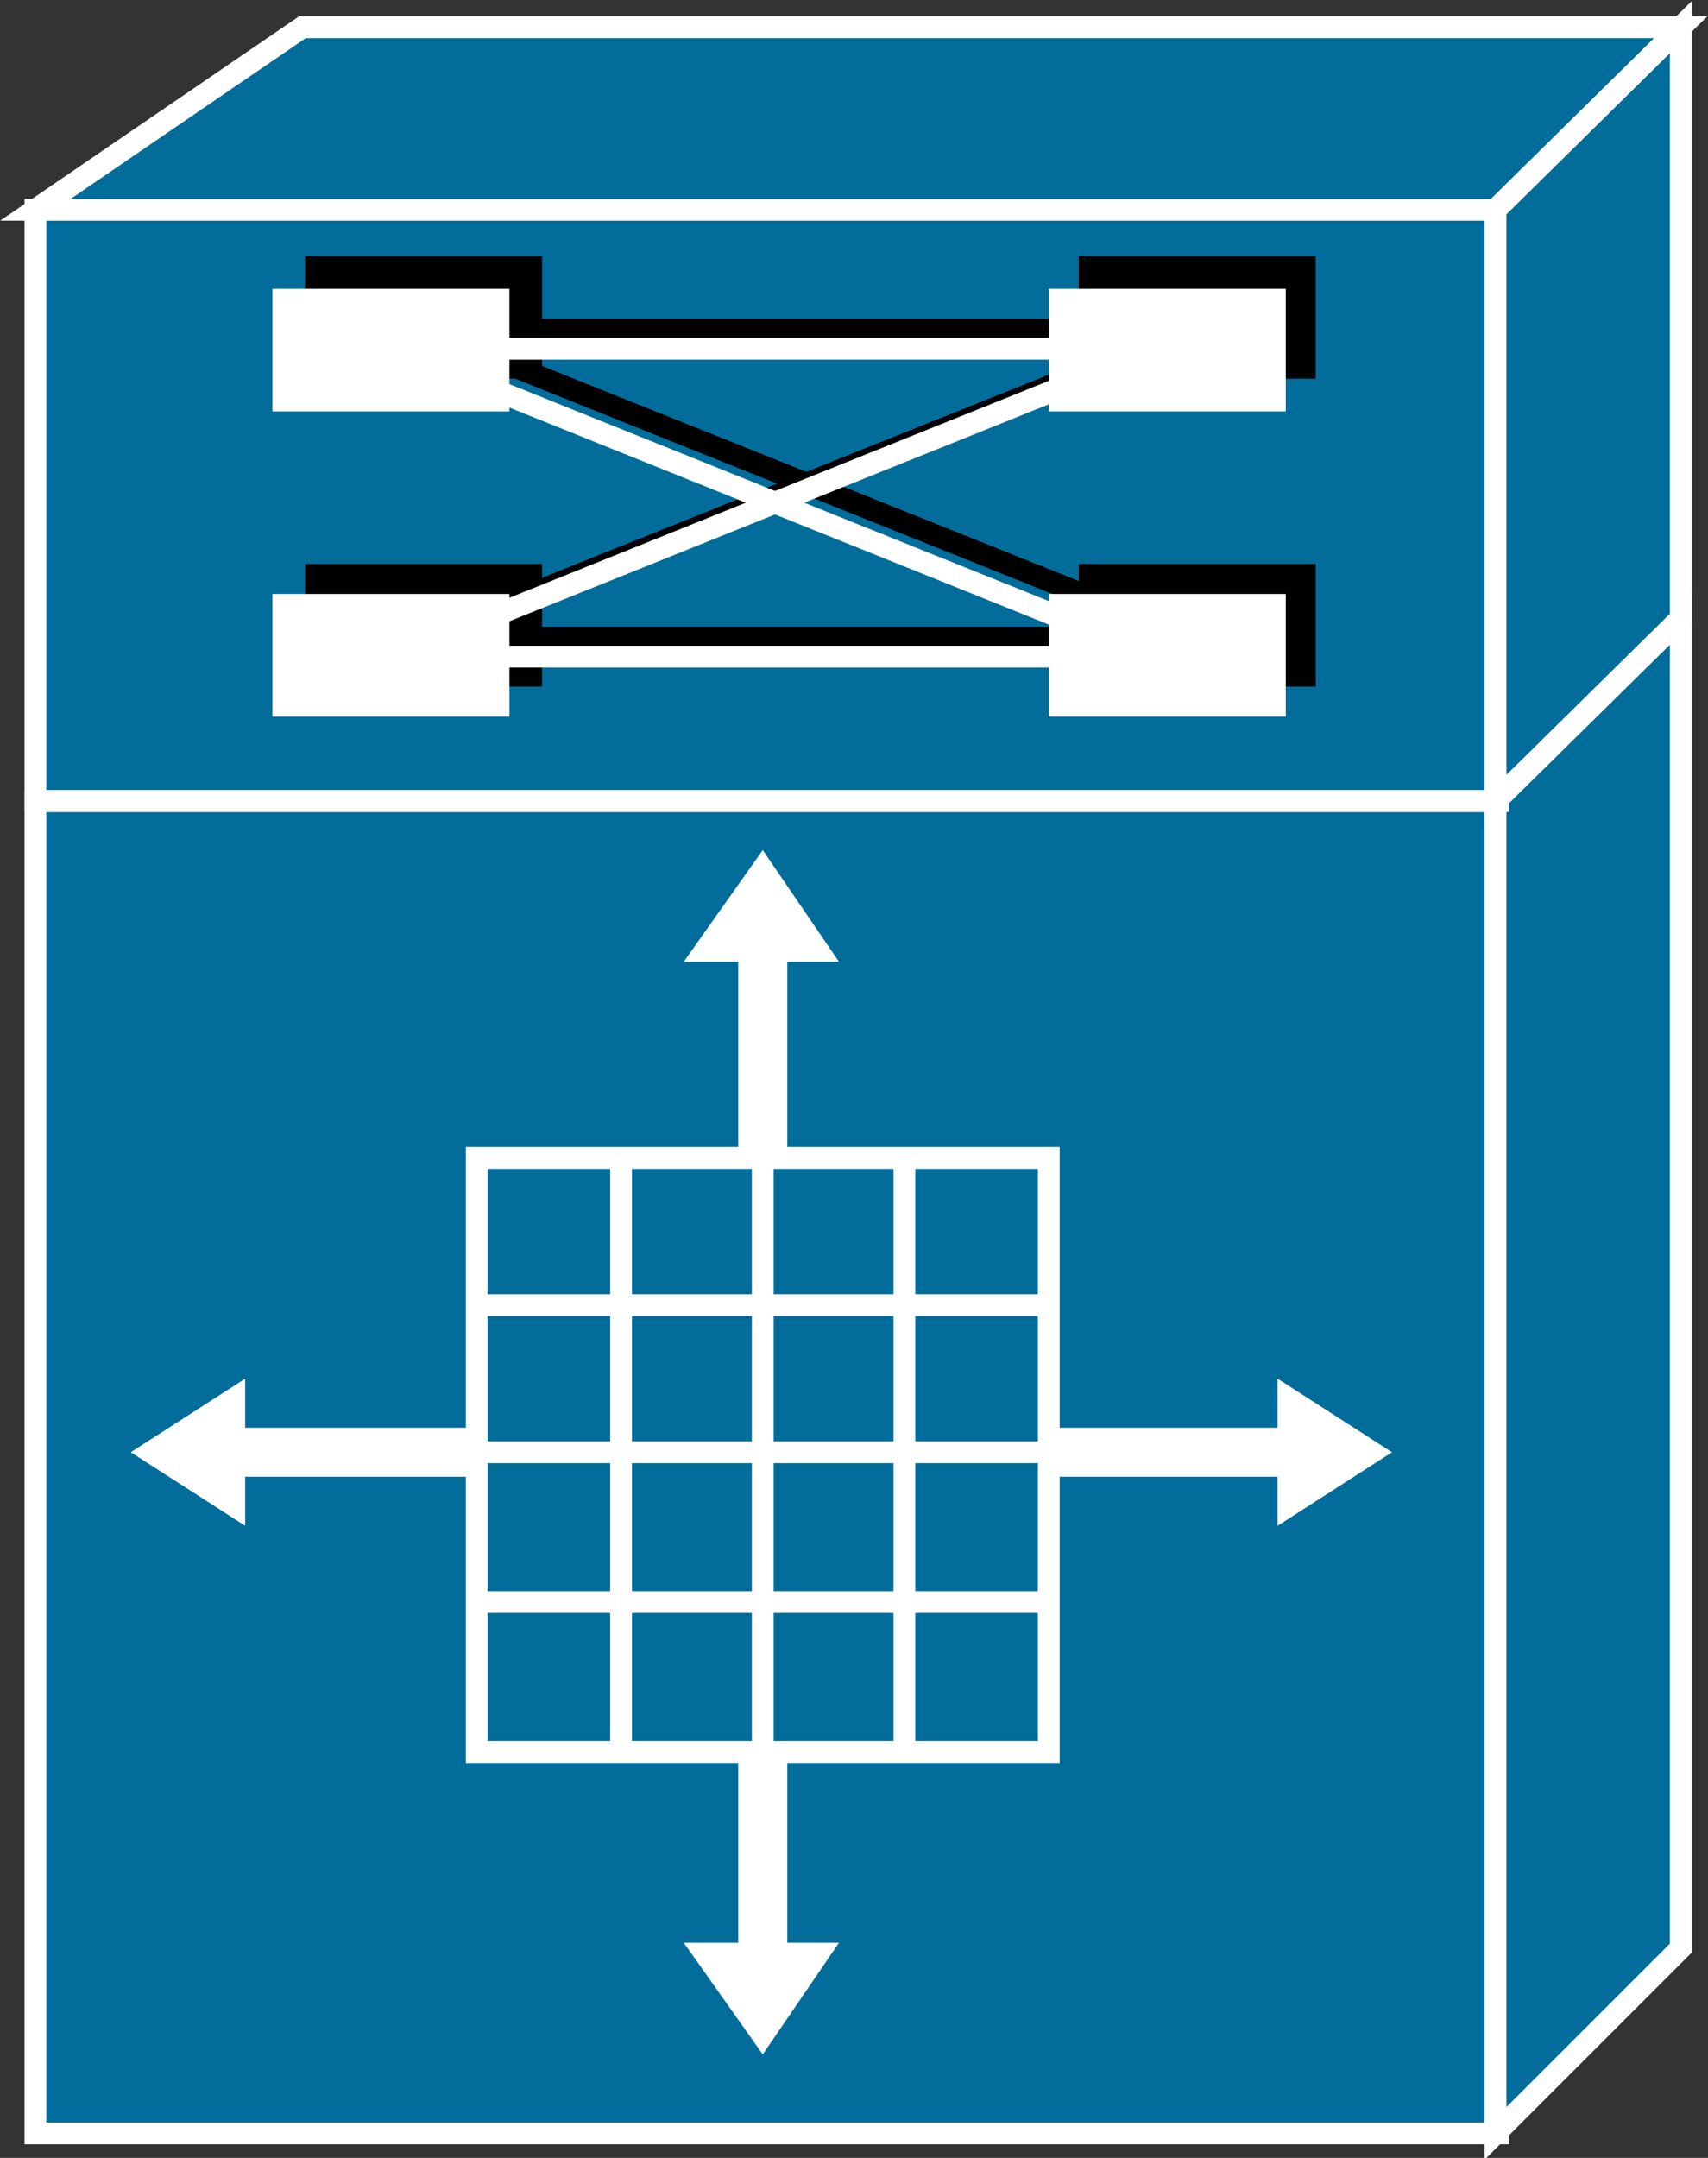 <?xml version="1.0" encoding="utf-8"?>
<!-- Generator: Adobe Illustrator 20.1.0, SVG Export Plug-In . SVG Version: 6.00 Build 0)  -->
<svg version="1.1" id="Layer_1" xmlns="http://www.w3.org/2000/svg" xmlns:xlink="http://www.w3.org/1999/xlink" x="0px" y="0px"
	 viewBox="0 0 62.7 79.2" style="enable-background:new 0 0 62.7 79.2;" xml:space="preserve">
<rect x="0" y="0" width="62.7" height="79.2" fill="#333333" stroke="none"/>
<style type="text/css">
	.st0{fill:#026C9B;stroke:#FFFFFF;stroke-width:0.8;}
	.st1{fill:none;stroke:#000000;stroke-width:0.8;}
	.st2{fill:#FFFFFF;}
	.st3{fill:none;stroke:#FFFFFF;stroke-width:0.8;}
</style>
<g>
	<g>
		<g>
			<g>
				<g>
					<g>
						<rect x="1.3" y="29.4" class="st0" width="53.7" height="48.9"/>
						<polygon class="st0" points="61.7,71.5 61.7,22.7 54.9,29.4 54.9,78.3 						"/>
					</g>
				</g>
				<g>
					<polygon class="st0" points="11.1,1 1.3,7.7 54.9,7.7 61.7,1 					"/>
					<rect x="1.3" y="7.7" class="st0" width="53.7" height="21.7"/>
					<polygon class="st0" points="61.7,22.7 61.7,1 54.9,7.7 54.9,29.4 					"/>
					<line class="st0" x1="54.9" y1="29.4" x2="1.3" y2="29.4"/>
					<line class="st0" x1="54.9" y1="29.4" x2="61.7" y2="22.7"/>
					<rect x="11.2" y="9.4" width="8.7" height="4.5"/>
					<rect x="39.6" y="9.4" width="8.7" height="4.5"/>
					<rect x="11.2" y="20.7" width="8.7" height="4.5"/>
					<rect x="39.6" y="20.7" width="8.7" height="4.5"/>
					<line class="st1" x1="17.1" y1="12.1" x2="43.7" y2="12.1"/>
					<line class="st1" x1="17.1" y1="23.4" x2="43.7" y2="23.4"/>
					<line class="st1" x1="15.5" y1="23.4" x2="43.7" y2="12.1"/>
					<line class="st1" x1="15.5" y1="12.1" x2="43.7" y2="23.4"/>
					<rect x="10" y="10.6" class="st2" width="8.7" height="4.5"/>
					<rect x="38.5" y="10.6" class="st2" width="8.7" height="4.5"/>
					<rect x="10" y="21.8" class="st2" width="8.7" height="4.5"/>
					<rect x="38.5" y="21.8" class="st2" width="8.7" height="4.5"/>
					<line class="st3" x1="15.9" y1="12.8" x2="42.5" y2="12.8"/>
					<line class="st3" x1="15.9" y1="24.1" x2="42.5" y2="24.1"/>
					<line class="st3" x1="14.4" y1="24.1" x2="42.5" y2="12.8"/>
					<line class="st3" x1="14.4" y1="12.8" x2="42.5" y2="24.1"/>
				</g>
			</g>
		</g>
	</g>
	<polygon class="st2" points="28.9,45.9 28.9,35.3 30.8,35.3 28,31.2 25.1,35.3 27.1,35.3 27.1,45.9 	"/>
	<polygon class="st2" points="20.2,52.4 9,52.4 9,50.6 4.8,53.3 9,56 9,54.2 20.2,54.2 	"/>
	<polygon class="st2" points="27.1,60.7 27.1,71.3 25.1,71.3 28,75.4 30.8,71.3 28.9,71.3 28.9,60.7 	"/>
	<polygon class="st2" points="35.7,54.2 46.9,54.2 46.9,56 51.1,53.3 46.9,50.6 46.9,52.4 35.7,52.4 	"/>
	<g>
		<rect x="17.5" y="42.5" class="st0" width="21" height="21.8"/>
		<line class="st0" x1="22.8" y1="42.3" x2="22.8" y2="64.3"/>
		<line class="st0" x1="28" y1="42.2" x2="28" y2="64.3"/>
		<line class="st0" x1="33.2" y1="42.6" x2="33.2" y2="64.1"/>
		<line class="st0" x1="17.4" y1="47.9" x2="38.4" y2="47.9"/>
		<line class="st0" x1="17.3" y1="53.3" x2="38.2" y2="53.3"/>
		<line class="st0" x1="17.3" y1="58.8" x2="38.4" y2="58.8"/>
	</g>
</g>
</svg>
